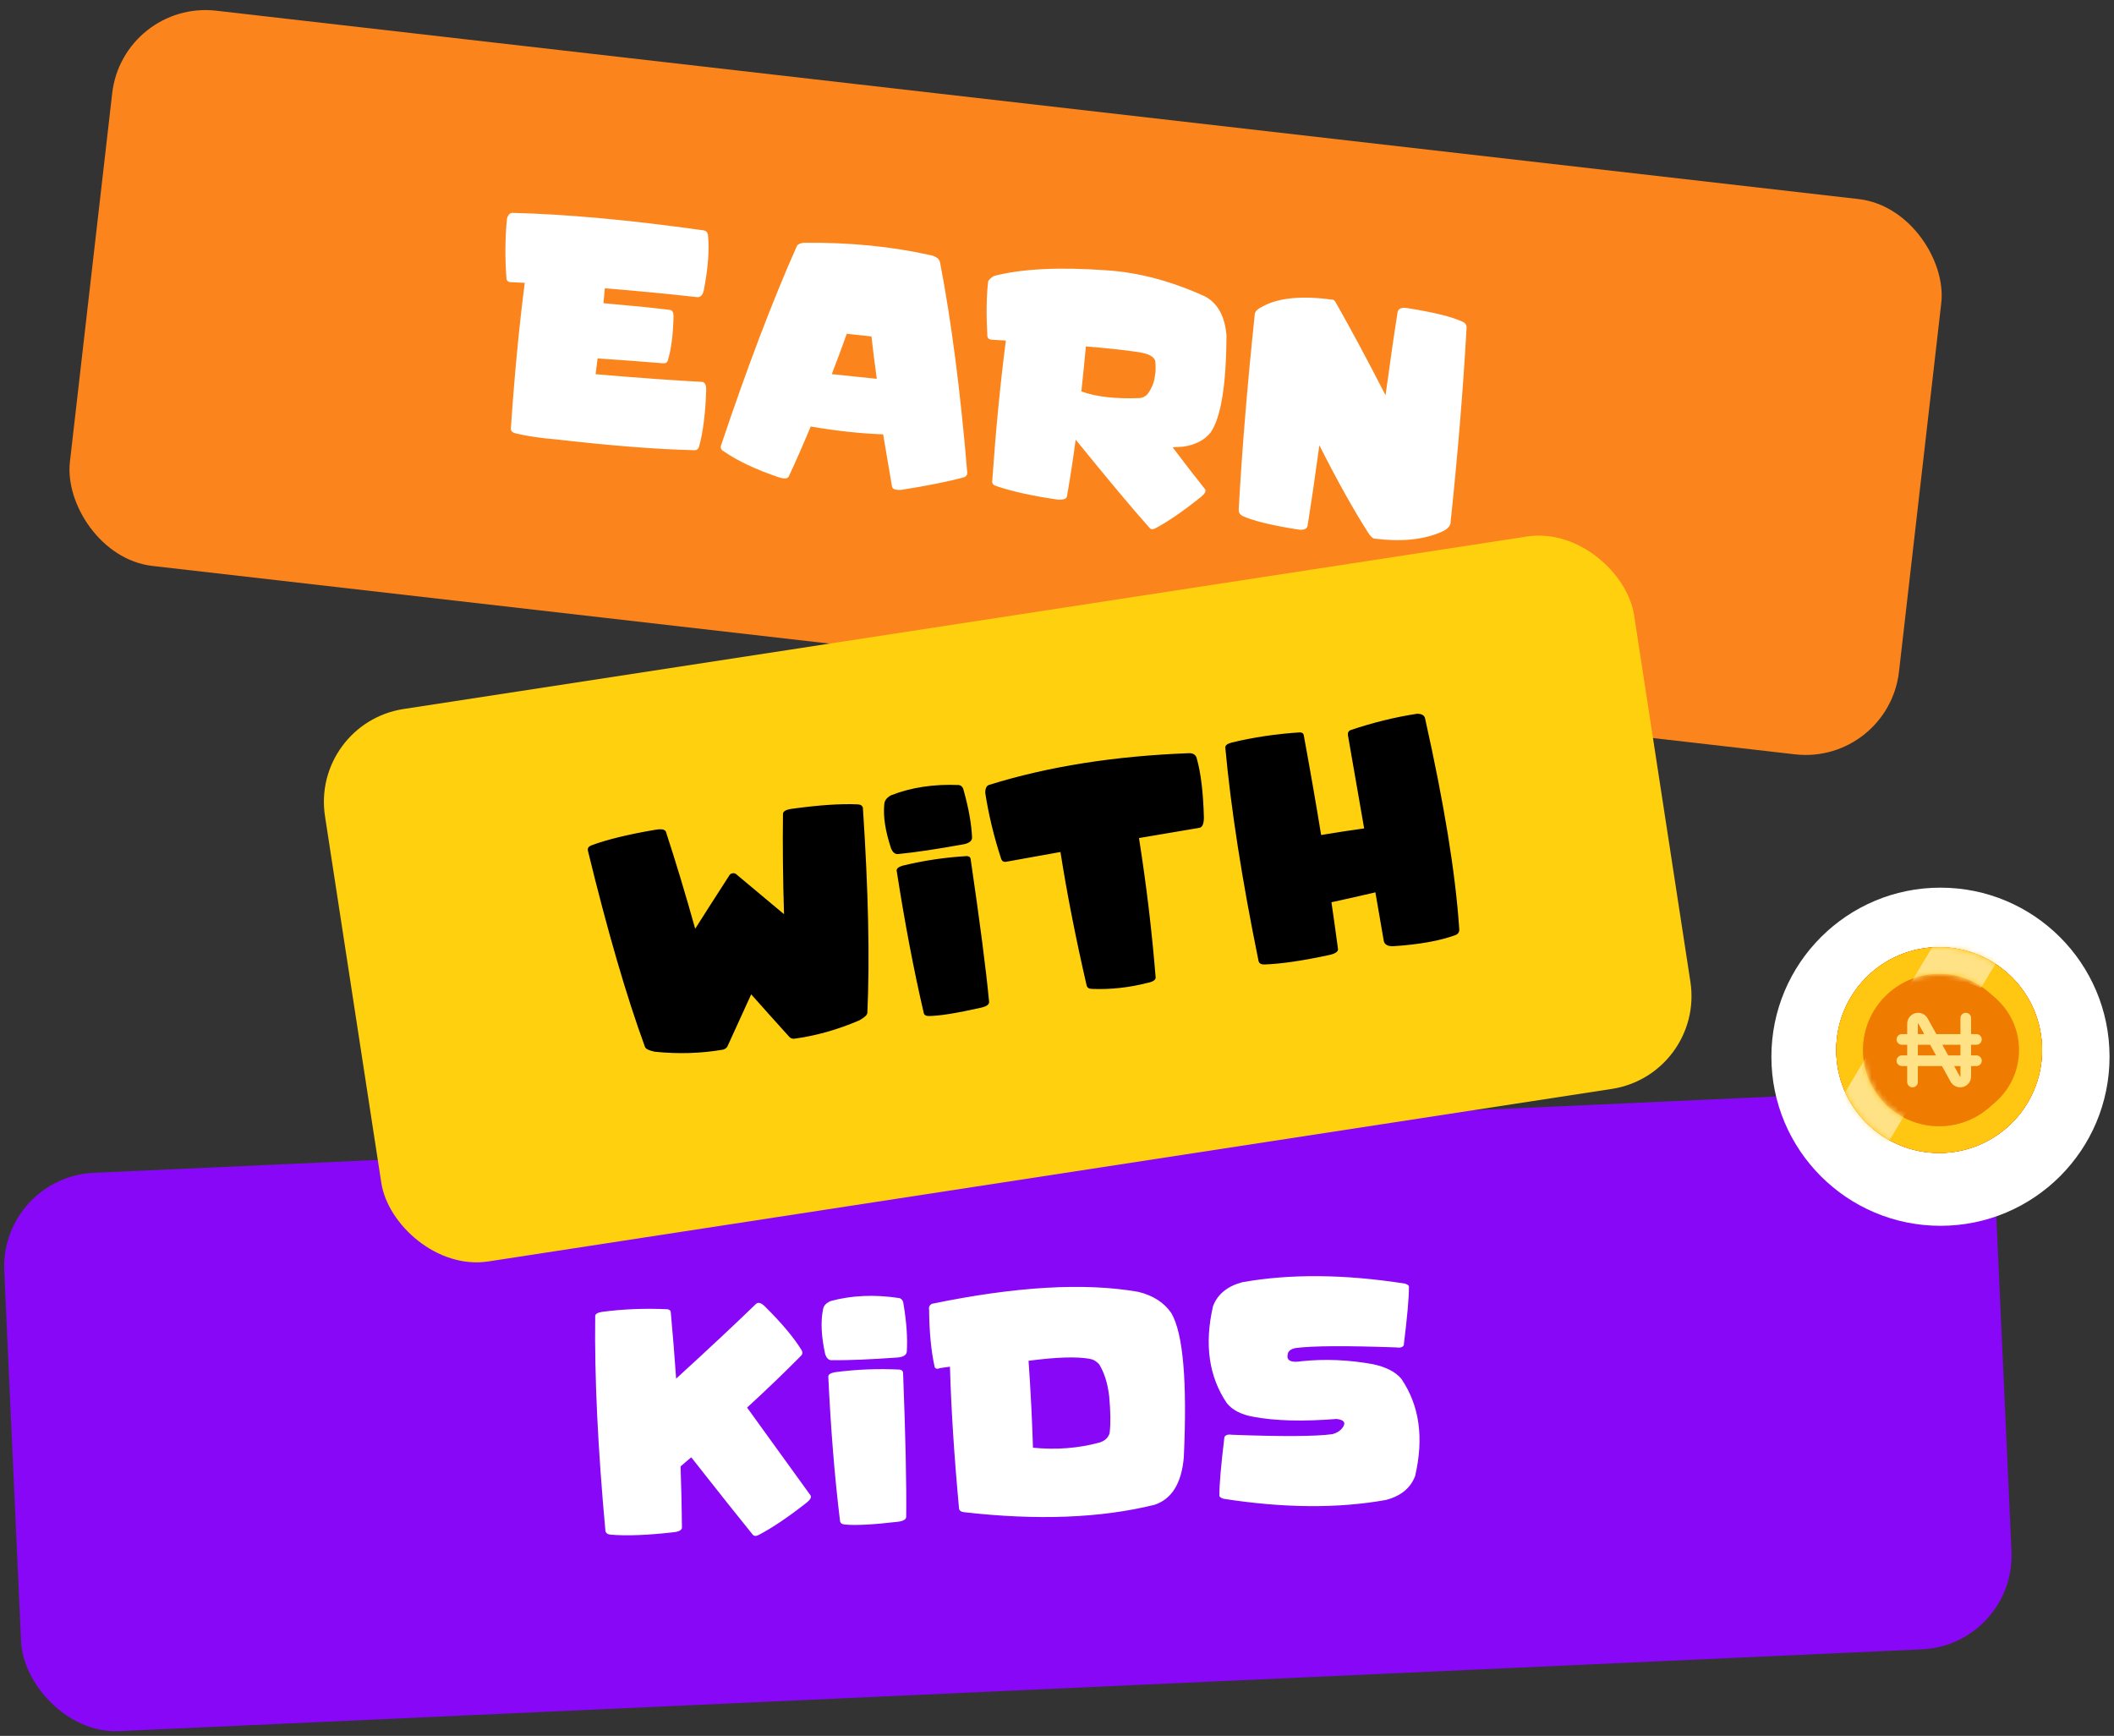 <svg width="397" height="326" viewBox="0 0 397 326" fill="none" xmlns="http://www.w3.org/2000/svg">
<rect x="0" y="0" width="397" height="326" fill="#333333" stroke="none"/>
<rect y="221.051" width="374.177" height="104.958" rx="17.64" transform="rotate(-2.598 0 221.051)" fill="#8807F7"/>
<path d="M127.809 275.38C128.487 274.801 129.155 274.233 129.814 273.676C134.649 279.83 138.495 284.67 141.353 288.197C141.621 288.498 141.993 288.52 142.471 288.263C144.954 286.978 147.933 284.975 151.407 282.257C152.162 281.655 152.433 281.184 152.222 280.841C149.761 277.434 145.787 271.934 140.3 264.343C143.998 260.949 147.361 257.717 150.389 254.647C150.745 254.318 150.776 253.926 150.482 253.47C149.047 251.15 146.774 248.447 143.662 245.363C142.987 244.689 142.441 244.509 142.025 244.821C138.111 248.616 133.094 253.311 126.974 258.906C126.688 254.755 126.352 250.596 125.968 246.429C125.954 246.117 125.74 245.931 125.327 245.872C121.095 245.673 116.996 245.839 113.032 246.371C112.197 246.507 111.779 246.77 111.777 247.161C111.631 258.586 112.27 272.028 113.695 287.487C113.773 287.913 114.097 288.153 114.666 288.205C117.688 288.459 121.611 288.31 126.435 287.759C127.486 287.653 128.03 287.364 128.068 286.893C128.031 283.063 127.944 279.225 127.809 275.38ZM168.526 254.939C169.636 254.849 170.226 254.481 170.294 253.832C170.454 251.322 170.252 248.37 169.687 244.974C169.638 244.331 169.376 243.932 168.9 243.778C164.234 243.071 159.931 243.256 155.992 244.334C155.129 244.706 154.654 245.226 154.567 245.894C154.101 248.125 154.227 250.895 154.944 254.206C155.177 255.036 155.587 255.448 156.173 255.441C159.342 255.473 163.459 255.306 168.526 254.939ZM168.577 285.789C169.607 285.664 170.141 285.366 170.178 284.895C170.255 278.83 170.06 269.797 169.594 257.794C169.58 257.482 169.376 257.286 168.981 257.206C164.905 257 160.836 257.165 156.774 257.701C155.96 257.855 155.552 258.128 155.55 258.519C156.018 268.41 156.75 277.42 157.744 285.547C157.764 285.996 158.059 286.246 158.629 286.299C160.574 286.504 163.89 286.334 168.577 285.789ZM178.399 256.661C178.622 264.589 179.192 273.479 180.108 283.33C180.184 283.718 180.507 283.937 181.076 283.99C194.794 285.557 206.7 285.095 216.792 282.604C220.048 281.537 221.888 278.57 222.313 273.702C222.975 259.439 222.194 250.402 219.968 246.593C218.607 244.602 216.523 243.269 213.716 242.595C203.626 240.843 190.727 241.595 175.019 244.849C174.56 245.085 174.382 245.455 174.483 245.959C174.517 250.161 174.866 253.752 175.529 256.733C175.701 257.077 176.036 257.14 176.534 256.922C177.078 256.838 177.7 256.752 178.399 256.661ZM193.988 271.879C193.823 266.529 193.547 261.087 193.159 255.552C198.348 254.867 202.165 254.742 204.609 255.179C205.298 255.284 205.9 255.629 206.416 256.211C207.386 257.771 208.014 259.775 208.302 262.226C208.568 265.088 208.595 267.394 208.381 269.143C208.126 269.996 207.498 270.581 206.496 270.901C202.556 271.979 198.387 272.305 193.988 271.879ZM244.485 255.628C242.466 255.954 241.577 255.535 241.818 254.371C241.887 253.742 242.387 253.338 243.317 253.159C246.446 252.743 252.72 252.703 262.14 253.038C262.908 253.16 263.4 253.03 263.618 252.648C264.275 247.32 264.599 243.688 264.59 241.753C264.654 241.457 264.4 241.224 263.825 241.055C252.463 239.283 242.283 239.197 233.284 240.798C230.483 241.551 228.655 243.051 227.799 245.299C226.149 252.471 227.021 258.551 230.415 263.539C231.491 264.84 233.152 265.683 235.398 266.07C239.461 266.844 244.668 266.979 251.019 266.476C252.434 266.646 252.801 267.196 252.12 268.127C251.677 268.714 251.05 269.114 250.239 269.327C247.111 269.762 240.837 269.802 231.416 269.447C230.668 269.325 230.176 269.464 229.94 269.866C229.301 275.174 228.986 278.805 228.997 280.76C228.931 281.037 229.176 281.27 229.732 281.46C241.094 283.232 251.274 283.308 260.272 281.687C263.074 280.954 264.902 279.454 265.757 277.186C267.426 270.013 266.564 263.933 263.17 258.945C262.094 257.644 260.323 256.728 257.854 256.194C253.281 255.366 248.824 255.177 244.485 255.628Z" fill="white"/>
<rect x="23.078" width="345.745" height="104.958" rx="17.64" transform="rotate(6.543 23.078 0)" fill="#FB851C"/>
<path d="M111.853 70.275C111.986 69.287 112.11 68.299 112.223 67.309C116.827 67.621 120.95 67.927 124.592 68.227C125.021 68.256 125.298 68.072 125.422 67.673C126.053 65.603 126.407 62.852 126.486 59.42C126.493 58.674 126.265 58.265 125.802 58.192C122.544 57.798 118.385 57.38 113.324 56.938C113.412 56.004 113.499 55.07 113.587 54.137C119.411 54.608 125.205 55.165 130.971 55.806C131.598 55.819 132.005 55.355 132.192 54.413C132.979 50.296 133.233 46.875 132.956 44.15C132.883 43.591 132.554 43.288 131.969 43.241C118.252 41.313 106.365 40.225 96.308 39.976C95.78 39.955 95.414 40.316 95.211 41.059C94.849 44.733 94.818 48.514 95.119 52.402C95.195 52.764 95.448 52.961 95.877 52.99C96.777 53.034 97.666 53.077 98.546 53.119C97.484 61.353 96.613 70.483 95.935 80.51C95.944 80.944 96.226 81.231 96.78 81.374C98.902 81.892 101.512 82.28 104.608 82.537C114.873 83.714 123.456 84.384 130.357 84.547C130.845 84.583 131.158 84.334 131.298 83.799C132.032 81.171 132.473 77.673 132.62 73.305C132.651 72.346 132.407 71.817 131.888 71.718C127.06 71.478 120.381 70.997 111.853 70.275ZM152.247 80.098C157.067 80.926 161.601 81.417 165.85 81.57C166.361 84.656 166.919 87.934 167.523 91.405C167.627 91.869 168.214 92.064 169.284 91.99C174.049 91.239 177.902 90.472 180.843 89.689C181.369 89.552 181.639 89.259 181.651 88.808C180.375 73.544 178.671 60.373 176.54 49.297C176.418 48.654 175.879 48.208 174.924 47.961C167.547 46.289 159.548 45.5 150.927 45.592C150.249 45.672 149.822 45.878 149.646 46.212C145.063 56.518 140.305 69.036 135.372 83.765C135.282 84.207 135.488 84.555 135.989 84.809C138.558 86.578 141.991 88.191 146.286 89.647C147.312 89.961 147.928 89.904 148.134 89.476C149.519 86.489 150.89 83.363 152.247 80.098ZM159.022 62.681C160.613 62.863 162.157 63.03 163.653 63.182C163.957 65.851 164.291 68.504 164.657 71.141C162.113 70.869 159.296 70.576 156.207 70.261C157.184 67.738 158.122 65.212 159.022 62.681ZM216.965 67.852C217.062 69.062 217.037 69.964 216.89 70.557C216.77 71.781 216.291 72.955 215.454 74.078C215.013 74.499 214.515 74.727 213.96 74.762C209.458 74.934 205.83 74.517 203.075 73.513C203.378 70.698 203.662 67.879 203.926 65.059C208.075 65.397 211.386 65.757 213.858 66.139C215.751 66.435 216.786 67.006 216.965 67.852ZM202.007 82.562C208.104 90.083 212.729 95.607 215.883 99.134C216.143 99.439 216.514 99.462 216.996 99.203C219.381 97.943 222.242 95.971 225.577 93.287C226.293 92.7 226.535 92.227 226.301 91.865C224.89 90.111 222.861 87.49 220.214 84.001C220.846 83.976 221.479 83.94 222.113 83.895C224.39 83.586 226.122 82.713 227.309 81.277C229.279 78.495 230.286 72.378 230.328 62.927C230.01 59.352 228.657 56.926 226.267 55.649C219.932 52.78 213.798 51.152 207.866 50.767C198.956 50.118 191.898 50.468 186.69 51.817C186.04 52.175 185.663 52.545 185.561 52.926C185.245 55.682 185.198 59.087 185.421 63.143C185.493 63.544 185.743 63.76 186.172 63.789C187.089 63.855 187.997 63.91 188.896 63.954C187.847 72.071 186.992 80.899 186.33 90.436C186.339 90.87 186.611 91.156 187.146 91.296C190.097 92.303 193.932 93.146 198.651 93.825C199.706 93.887 200.279 93.687 200.371 93.226C201.017 89.486 201.562 85.931 202.007 82.562ZM247.77 83.624C251.135 90.281 254.177 95.731 256.894 99.975C257.345 100.675 257.723 101.063 258.029 101.137C263.065 101.793 267.28 101.382 270.674 99.904C271.646 99.485 272.216 98.97 272.384 98.36C273.763 85.308 274.772 73.087 275.41 61.699C275.481 61.078 275.216 60.645 274.615 60.399C272.656 59.486 269.214 58.639 264.291 57.858C263.209 57.694 262.601 57.939 262.467 58.592C261.836 62.55 261.081 67.762 260.201 74.227C256.714 67.438 253.604 61.645 250.871 56.849C250.693 56.514 250.508 56.326 250.316 56.285C244.625 55.514 240.306 55.893 237.358 57.423C236.278 57.928 235.709 58.433 235.651 58.937C234.272 71.99 233.263 84.211 232.625 95.599C232.574 96.222 232.837 96.665 233.417 96.928C235.378 97.822 238.821 98.659 243.745 99.44C244.827 99.603 245.435 99.358 245.569 98.705C246.186 94.864 246.92 89.837 247.77 83.624Z" fill="white"/>
<rect x="58.355" y="135.828" width="248.725" height="104.958" rx="17.64" transform="rotate(-8.73 58.355 135.828)" fill="#FFD00D"/>
<path d="M130.554 174.419C128.758 167.996 126.927 161.924 125.06 156.204C124.873 155.758 124.231 155.63 123.134 155.818C118.087 156.672 114.087 157.642 111.131 158.728C110.57 158.933 110.324 159.257 110.392 159.701C114.08 174.844 117.659 187.149 121.128 196.615C121.265 196.989 121.884 197.289 122.986 197.515C127.402 197.963 131.669 197.831 135.789 197.12C136.205 196.997 136.487 196.776 136.635 196.456C137.983 193.523 139.462 190.282 141.071 186.735C143.651 189.639 146.024 192.288 148.19 194.682C148.408 194.945 148.705 195.077 149.08 195.079C153.204 194.525 157.305 193.371 161.383 191.619C162.366 191.073 162.867 190.601 162.885 190.203C163.354 180.132 163.076 167.321 162.052 151.769C161.984 151.325 161.661 151.088 161.083 151.058C157.919 150.911 153.802 151.188 148.732 151.887C147.629 152.037 147.064 152.351 147.039 152.829C146.966 158.788 147.032 165.072 147.236 171.68C144.695 169.541 141.759 167.087 138.429 164.318C138.169 164.041 137.886 163.937 137.58 164.003C137.268 164.032 137.03 164.216 136.865 164.558C134.47 168.265 132.367 171.552 130.554 174.419ZM180.909 158.565C182.004 158.358 182.55 157.928 182.549 157.276C182.44 154.764 181.923 151.849 180.999 148.533C180.882 147.899 180.578 147.531 180.088 147.428C175.374 147.223 171.116 147.867 167.314 149.36C166.495 149.822 166.079 150.39 166.064 151.064C165.839 153.331 166.26 156.073 167.326 159.288C167.647 160.088 168.098 160.454 168.68 160.384C171.834 160.078 175.911 159.471 180.909 158.565ZM184.255 189.233C185.266 188.999 185.765 188.646 185.752 188.173C185.181 182.136 184.022 173.174 182.276 161.29C182.229 160.981 182.005 160.808 181.604 160.771C177.529 161.001 173.501 161.6 169.519 162.567C168.726 162.807 168.35 163.122 168.39 163.511C169.912 173.296 171.602 182.175 173.458 190.15C173.527 190.594 173.847 190.812 174.418 190.803C176.374 190.799 179.653 190.276 184.255 189.233ZM199.151 160.003C200.35 167.683 201.99 176.047 204.071 185.094C204.194 185.51 204.532 185.715 205.084 185.709C208.506 185.855 211.985 185.479 215.522 184.58C216.556 184.362 217.056 184.019 217.024 183.55C216.317 174.825 215.274 166.103 213.895 157.383C217.747 156.733 221.522 156.094 225.22 155.467C225.78 155.381 226.069 154.753 226.087 153.585C225.968 148.821 225.509 145.058 224.709 142.296C224.501 141.715 224.033 141.431 223.304 141.445C209.316 141.972 196.825 143.949 185.831 147.376C185.296 147.498 185.028 148.004 185.026 148.893C185.657 153.005 186.661 157.159 188.036 161.354C188.217 161.761 188.528 161.921 188.969 161.833C192.41 161.206 195.804 160.596 199.151 160.003ZM256.181 155.574C253.742 155.908 251.049 156.322 248.102 156.814C247.095 150.645 246.006 144.391 244.835 138.05C244.785 137.721 244.541 137.551 244.104 137.539C239.663 137.826 235.403 138.46 231.325 139.442C230.471 139.672 230.066 139.991 230.109 140.4C231.151 151.819 233.233 165.183 236.354 180.492C236.48 180.928 236.839 181.139 237.43 181.128C240.613 181.014 244.691 180.418 249.663 179.338C250.752 179.092 251.289 178.733 251.276 178.26C250.886 175.336 250.474 172.396 250.04 169.44C252.871 168.827 255.621 168.207 258.291 167.58C258.823 170.66 259.352 173.72 259.879 176.762C260.063 177.445 260.693 177.753 261.77 177.687C266.523 177.372 270.369 176.682 273.308 175.618C273.886 175.391 274.126 174.959 274.028 174.322C273.343 164.073 271.207 150.934 267.62 134.907C267.492 134.333 266.994 134.044 266.123 134.04C261.973 134.677 257.803 135.703 253.613 137.117C253.226 137.295 253.069 137.625 253.143 138.108C254.163 143.978 255.176 149.8 256.181 155.574Z" fill="black"/>
<circle cx="364.412" cy="198.451" r="31.752" fill="white"/>
<g clip-path="url(#clip0_84_6741)">
<mask id="mask0_84_6741" style="mask-type:luminance" maskUnits="userSpaceOnUse" x="334" y="167" width="61" height="61">
<path d="M394.164 167.201H334.164V227.201H394.164V167.201Z" fill="white"/>
</mask>
<g mask="url(#mask0_84_6741)">
<mask id="mask1_84_6741" style="mask-type:luminance" maskUnits="userSpaceOnUse" x="334" y="167" width="61" height="61">
<path d="M334.164 167.201H394.164V227.201H334.164V167.201Z" fill="white"/>
</mask>
<g mask="url(#mask1_84_6741)">
<path d="M364.166 177.871C353.49 177.871 344.836 186.525 344.836 197.201C344.836 207.877 353.49 216.531 364.166 216.531C374.842 216.531 383.496 207.877 383.496 197.201C383.496 186.525 374.842 177.871 364.166 177.871Z" fill="#DE5A00"/>
<path d="M364.166 177.871C353.49 177.871 344.836 186.525 344.836 197.201C344.836 207.877 353.49 216.531 364.166 216.531C374.842 216.531 383.496 207.877 383.496 197.201C383.496 186.525 374.842 177.871 364.166 177.871Z" fill="#EF7B00"/>
<path d="M364.166 177.871C353.49 177.871 344.836 186.525 344.836 197.201C344.836 207.877 353.49 216.531 364.166 216.531C374.842 216.531 383.496 207.877 383.496 197.201C383.496 186.525 374.842 177.871 364.166 177.871ZM364.166 211.501C356.268 211.501 349.866 205.099 349.866 197.201C349.866 189.303 356.268 182.901 364.166 182.901C372.064 182.901 378.466 189.303 378.466 197.201C378.466 205.099 372.064 211.501 364.166 211.501Z" fill="#DE5A00"/>
<path d="M367.776 196.2C367.068 195.922 366.22 195.668 365.233 195.439V191.088C365.561 191.21 365.832 191.387 366.046 191.619C366.206 191.793 366.337 191.984 366.44 192.191C366.821 192.958 367.62 193.471 368.53 193.471H368.658C370.454 193.471 371.593 191.648 370.663 190.222C370.354 189.747 369.966 189.312 369.498 188.917C368.379 187.972 366.957 187.409 365.233 187.229V186.219C365.233 185.633 364.759 185.158 364.173 185.158C363.587 185.158 363.112 185.633 363.112 186.219V187.197C361.338 187.333 359.871 187.902 358.713 188.908C357.374 190.071 356.705 191.519 356.705 193.254C356.705 196.212 358.841 198.181 363.112 199.163V203.644C362.554 203.532 362.081 203.316 361.695 202.994C361.398 202.747 361.17 202.446 361.01 202.091C360.67 201.335 359.849 200.862 358.967 200.862C357.266 200.862 356.168 202.563 357.003 203.94C357.047 204.014 357.094 204.087 357.142 204.16C357.814 205.178 358.74 205.979 359.922 206.563C360.875 207.034 361.938 207.315 363.112 207.406V208.185C363.112 208.771 363.587 209.246 364.173 209.246C364.759 209.246 365.233 208.771 365.233 208.185V207.378C366.922 207.206 368.341 206.676 369.49 205.786C370.912 204.684 371.623 203.241 371.623 201.458C371.623 198.964 370.341 197.212 367.776 196.2ZM362.14 194.402C361.63 194.046 361.375 193.579 361.375 193.001C361.375 192.387 361.599 191.881 362.047 191.483C362.329 191.233 362.684 191.062 363.112 190.969V194.879C362.708 194.731 362.384 194.572 362.14 194.402ZM366.189 203.166C365.935 203.368 365.615 203.514 365.233 203.609V199.779C365.543 199.903 365.806 200.032 366.021 200.166C366.609 200.534 366.903 201.036 366.903 201.675C366.903 202.289 366.665 202.786 366.189 203.166Z" fill="#DE5A00"/>
<path d="M364.166 177.871C353.49 177.871 344.836 186.525 344.836 197.201C344.836 207.877 353.49 216.531 364.166 216.531C374.842 216.531 383.496 207.877 383.496 197.201C383.496 186.525 374.842 177.871 364.166 177.871ZM364.166 211.501C356.268 211.501 349.866 205.099 349.866 197.201C349.866 189.303 356.268 182.901 364.166 182.901C372.064 182.901 378.466 189.303 378.466 197.201C378.466 205.099 372.064 211.501 364.166 211.501Z" fill="#FFC711"/>
<mask id="mask2_84_6741" style="mask-type:alpha" maskUnits="userSpaceOnUse" x="344" y="177" width="40" height="40">
<mask id="mask3_84_6741" style="mask-type:luminance" maskUnits="userSpaceOnUse" x="334" y="167" width="61" height="61">
<path d="M334.164 167.201H394.164V227.201H334.164V167.201Z" fill="white"/>
</mask>
<g mask="url(#mask3_84_6741)">
<path d="M364.166 177.871C353.49 177.871 344.836 186.525 344.836 197.201C344.836 207.877 353.49 216.531 364.166 216.531C374.842 216.531 383.496 207.877 383.496 197.201C383.496 186.525 374.842 177.871 364.166 177.871ZM364.166 211.501C356.268 211.501 349.866 205.099 349.866 197.201C349.866 189.303 356.268 182.901 364.166 182.901C372.064 182.901 378.466 189.303 378.466 197.201C378.466 205.099 372.064 211.501 364.166 211.501Z" fill="#FFC711"/>
<path d="M367.776 196.2C367.068 195.922 366.22 195.668 365.233 195.439V191.088C365.561 191.21 365.832 191.387 366.046 191.619C366.206 191.793 366.337 191.984 366.44 192.191C366.821 192.958 367.62 193.471 368.53 193.471H368.658C370.454 193.471 371.593 191.648 370.663 190.222C370.354 189.747 369.966 189.312 369.498 188.917C368.379 187.972 366.957 187.409 365.233 187.229V186.219C365.233 185.633 364.759 185.158 364.173 185.158C363.587 185.158 363.112 185.633 363.112 186.219V187.197C361.338 187.333 359.871 187.902 358.713 188.908C357.374 190.071 356.705 191.519 356.705 193.254C356.705 196.212 358.841 198.181 363.112 199.163V203.644C362.554 203.532 362.081 203.316 361.695 202.994C361.398 202.747 361.17 202.446 361.01 202.091C360.67 201.335 359.849 200.862 358.967 200.862C357.266 200.862 356.168 202.563 357.003 203.94C357.047 204.014 357.094 204.087 357.142 204.16C357.814 205.178 358.74 205.979 359.922 206.563C360.875 207.034 361.938 207.315 363.112 207.406V208.185C363.112 208.771 363.587 209.246 364.173 209.246C364.759 209.246 365.233 208.771 365.233 208.185V207.378C366.922 207.206 368.341 206.676 369.49 205.786C370.912 204.684 371.623 203.241 371.623 201.458C371.623 198.964 370.341 197.212 367.776 196.2ZM362.14 194.402C361.63 194.046 361.375 193.579 361.375 193.001C361.375 192.387 361.599 191.881 362.047 191.483C362.329 191.233 362.684 191.062 363.112 190.969V194.879C362.708 194.731 362.384 194.572 362.14 194.402ZM366.189 203.166C365.935 203.368 365.615 203.514 365.233 203.609V199.779C365.543 199.903 365.806 200.032 366.021 200.166C366.609 200.534 366.903 201.036 366.903 201.675C366.903 202.289 366.665 202.786 366.189 203.166Z" fill="#FFC711"/>
</g>
</mask>
<g mask="url(#mask2_84_6741)">
<path d="M377.497 176.417L350.576 221.22L340.476 215.151L367.396 170.348L377.497 176.417Z" fill="#FFE286"/>
</g>
</g>
</g>
<circle cx="366.164" cy="197.201" r="13" fill="#EF7B00"/>
<path d="M359.164 203.201V192.253C359.164 192.02 359.241 191.794 359.384 191.61C359.526 191.426 359.725 191.295 359.951 191.236C360.176 191.178 360.414 191.196 360.628 191.288C360.842 191.38 361.019 191.54 361.132 191.743L367.196 202.659C367.309 202.863 367.486 203.023 367.7 203.114C367.914 203.206 368.152 203.224 368.377 203.166C368.603 203.108 368.802 202.976 368.945 202.792C369.087 202.608 369.164 202.382 369.164 202.149V191.201M357.164 195.201H371.164M357.164 199.201H371.164" stroke="#FFE286" stroke-width="2" stroke-linecap="round" stroke-linejoin="round"/>
</g>
<defs>
<clipPath id="clip0_84_6741">
<rect width="60" height="60" fill="white" transform="translate(336.164 167.201)"/>
</clipPath>
</defs>
</svg>
